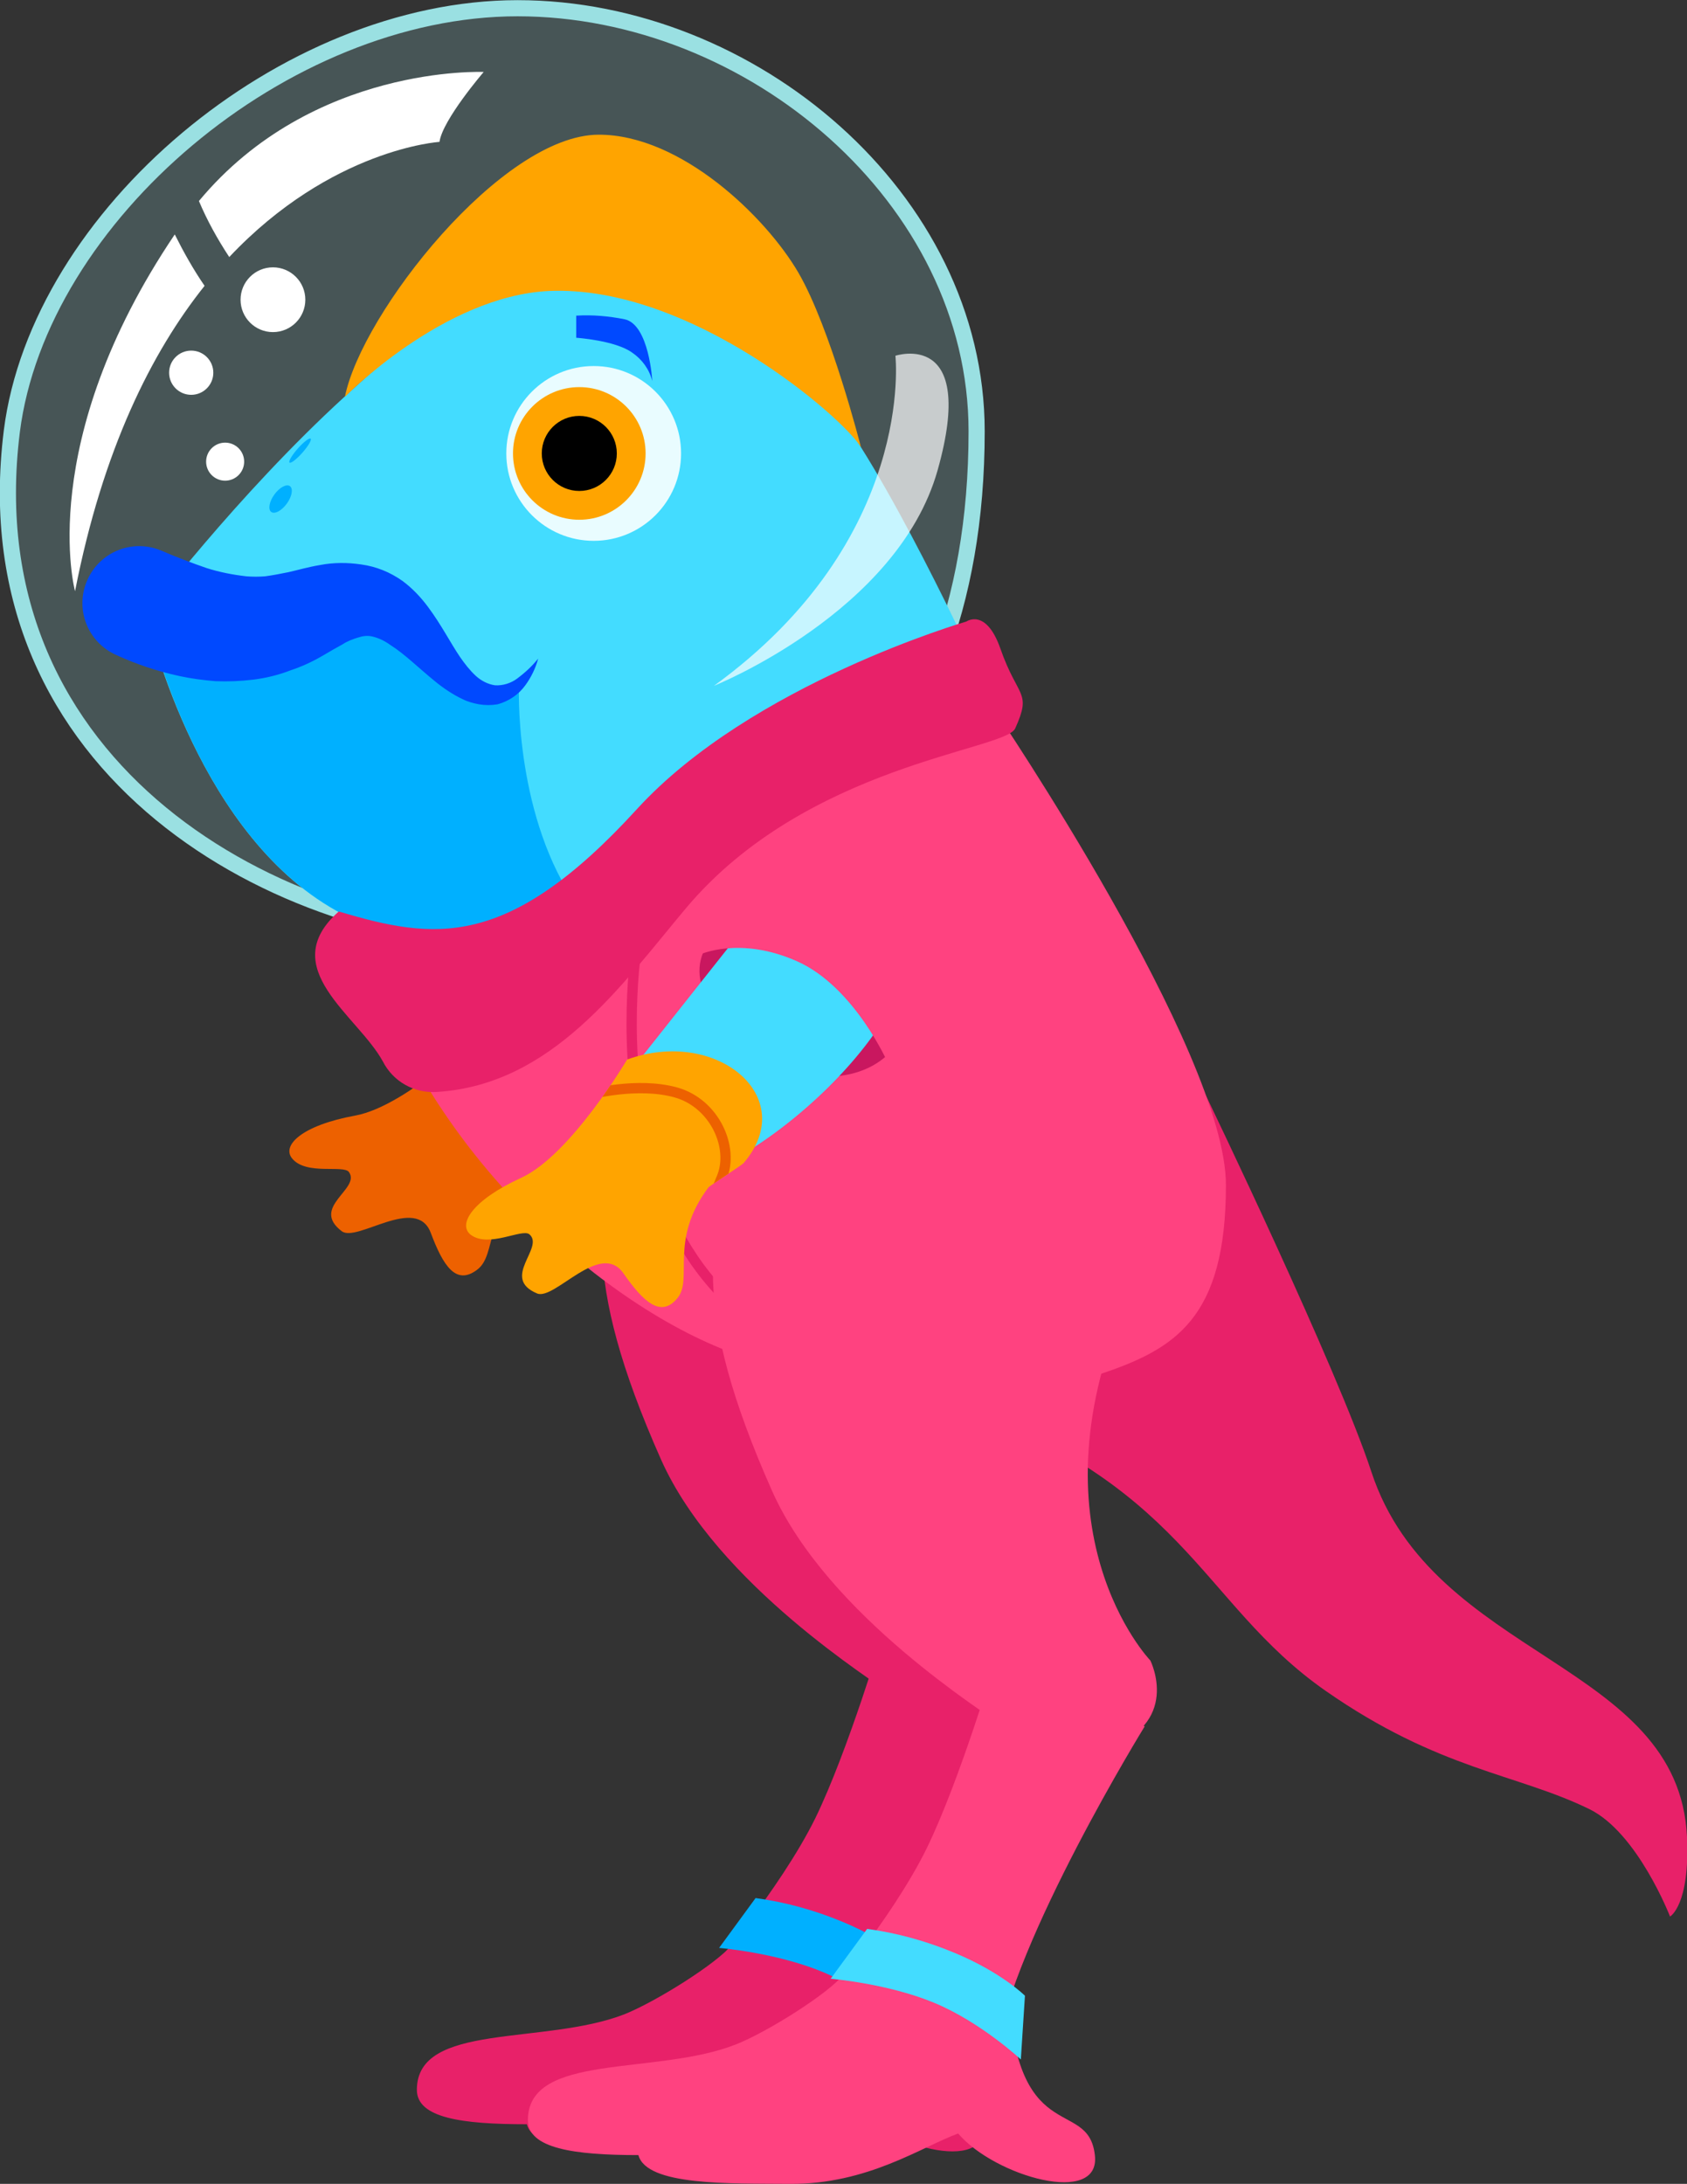 <?xml version="1.0" encoding="utf-8"?>
<!-- Generator: Adobe Illustrator 25.2.0, SVG Export Plug-In . SVG Version: 6.00 Build 0)  -->
<svg version="1.1" id="Layer_1" xmlns="http://www.w3.org/2000/svg" xmlns:xlink="http://www.w3.org/1999/xlink" x="0px" y="0px"
	 viewBox="0 0 328.2 424.8" style="enable-background:new 0 0 328.2 424.8;" xml:space="preserve">
<rect x="0" y="0" width="328.2" height="424.8" fill="#333333" stroke="none"/>
<style type="text/css">
	.st0{fill:#9AE0E2;fill-opacity:0.2;stroke:#9AE0E2;stroke-width:3.14;stroke-miterlimit:10;}
	.st1{fill:#43DCFF;}
	.st2{fill:#FFA400;}
	.st3{fill:#00B0FF;}
	.st4{fill:#E9FCFF;}
	.st5{fill:#0049FF;}
	.st6{fill:#FFFFFF;}
	.st7{opacity:0.7;fill:#FFFFFF;enable-background:new    ;}
	.st8{fill:#E82169;}
	.st9{fill:#FF4280;}
	.st10{clip-path:url(#SVGID_2_);}
	.st11{fill:#ED6100;}
	.st12{fill:none;stroke:#ED6100;stroke-width:2;stroke-miterlimit:10;}
	.st13{fill:none;stroke:#E82169;stroke-width:2;stroke-miterlimit:10;}
	.st14{fill:#C9175F;}
	.st15{clip-path:url(#SVGID_4_);}
</style>
<g id="head">
	<path class="st0" d="M190,83.9c0,68.7-43.8,98.9-89.3,98.9S-6,150.4,2.3,83.9C7.6,42,55.3,1.6,100.7,1.6S190,38.5,190,83.9z"/>
	<path class="st1" d="M193.3,136.9c-17.9,5.7-35.4,12.5-52.5,20.4c-10.1,4.8-19.9,11.9-29.6,17.4c-8.9,5.1-17.8,8.8-26.9,8.1
		c-35-2.4-50-43.1-54.4-57.9c-1-3.3-1.4-5.3-1.4-5.3s17.5-23.2,38.5-42.4c11.5-10.5,28.3-26.4,59.1-23.9c21.9,1.8,32.1,19.8,39,30
		C177.7,102,193.3,136.9,193.3,136.9z"/>
	<path class="st2" d="M67.1,77.2c0,0,19.1-19.6,39.7-20.6c27.6-1.2,57.4,24.8,60.7,30.4c0,0-5.9-23.2-12.2-34s-22.8-26.8-38.8-26.8
		C97.6,26.2,70.3,61,67.1,77.2z"/>
	<path class="st3" d="M111.3,174.7c-8.9,5.1-17.8,8.8-26.9,8.1c-35.1-2.4-50.1-43.1-54.4-57.9c4.3,0.4,8.6,0,12.8-1
		c17.4-4.8,21.9-8.1,31-3.4s17,18.5,27.2,12.6C100.9,133.1,100,157.3,111.3,174.7z"/>
	<circle class="st4" cx="115.5" cy="88.2" r="17"/>
	<circle class="st2" cx="112.7" cy="88.2" r="12.9"/>
	<circle cx="112.7" cy="88.2" r="7.3"/>
	<ellipse transform="matrix(0.662 -0.749 0.749 0.662 -45.968 73.34)" class="st3" cx="58.4" cy="87.7" rx="3.1" ry="0.6"/>
	<ellipse transform="matrix(0.586 -0.81 0.81 0.586 -56.058 84.401)" class="st3" cx="54.6" cy="97.1" rx="3.1" ry="1.5"/>
	<path class="st5" d="M104.7,128.1c-0.5,1.9-1.4,3.7-2.5,5.2c-1.3,1.8-3.2,3.1-5.4,3.7c-1.2,0.2-2.4,0.2-3.6,0
		c-1.1-0.2-2.2-0.5-3.2-1c-1.9-0.9-3.7-2.1-5.4-3.5c-3.2-2.6-5.9-5.3-8.6-7c-1.1-0.8-2.3-1.4-3.6-1.7c-0.9-0.2-1.8-0.1-2.7,0.2
		c-1,0.3-2.1,0.7-3,1.3c-1.1,0.6-2.5,1.4-4.2,2.4c-1.9,1.1-3.9,2-6,2.7c-2.3,0.9-4.8,1.5-7.2,1.8c-2.5,0.3-4.9,0.4-7.4,0.3
		c-2.4-0.2-4.7-0.5-7-1c-4.2-0.9-8.4-2.3-12.3-4.1c-5.6-2.5-8.1-9-5.6-14.6s9-8.1,14.6-5.6l0,0c2.8,1.2,5.7,2.3,8.6,3.3
		c2.5,0.8,5.1,1.3,7.7,1.6c1.2,0.1,2.5,0.1,3.7,0c1.5-0.2,3-0.5,4.5-0.8c1.8-0.4,3.8-1,6.2-1.4c2.6-0.5,5.3-0.5,8-0.1
		c2.9,0.4,5.6,1.5,8,3.2c1.9,1.4,3.6,3.2,5,5.1c2.6,3.5,4.3,6.9,6.2,9.7c0.9,1.3,1.9,2.6,3.1,3.7c1,0.9,2.3,1.6,3.7,1.8
		c1.5,0.1,3.1-0.4,4.3-1.3C102.2,130.8,103.5,129.6,104.7,128.1z"/>
	<circle class="st6" cx="53.1" cy="58.3" r="6.3"/>
	<circle class="st6" cx="43.8" cy="89.8" r="3.7"/>
	<circle class="st6" cx="37.2" cy="72.5" r="4.3"/>
	<path class="st6" d="M39.8,55.6c-2.2-3.2-4.1-6.6-5.8-10C6.7,86.1,14.6,115,14.6,115C20,87.4,29.5,68.5,39.8,55.6z"/>
	<path class="st6" d="M94.1,14c0,0-33.3-1.5-55.4,25.1c1.6,3.8,3.6,7.4,5.9,10.9c19.9-21.1,40.9-22.4,40.9-22.4
		C86.1,23.3,94.1,14,94.1,14z"/>
	<path class="st7" d="M174.2,69.2c0,0,4,35.7-35.3,64.2c0,0,35.7-14.3,43.5-41.9S174.2,69.2,174.2,69.2z"/>
	<path class="st5" d="M112.1,61.4v4.3c0,0,7.6,0.5,10.9,2.9c1.9,1.3,3.3,3.2,3.9,5.5c0,0-0.6-11-5.4-12
		C118.5,61.5,115.3,61.2,112.1,61.4z"/>
</g>
<path id="b-thigh" class="st8" d="M202.1,317c0,0,6.3,12.5-9.1,17.4c-9.7,3.1-20.4-5.3-20.4-5.3c-1.6-1.6-33.1-20.7-44-45.2
	c-15.9-35.8-12.6-50-6.3-67.7c15.1-42.2,96.6-16.9,75.9,29.3C177.7,291.5,202.1,317,202.1,317z"/>
<g id="b-calf">
	<path class="st8" d="M172.1,393.3c-1.4,8.9-34.7-9-34.7-9s14.4-16.8,21.2-30.6c6.4-13.1,13.4-36.7,13.4-36.7l29,13
		C201.1,329.9,175.5,371.3,172.1,393.3z"/>
	<path class="st8" d="M165.8,360c-10.9-0.7-10.4,2.2-23.3,18.2c-3.1,3.8-15,11.2-21,13.6c-15.7,6.1-40.4,1.5-40.4,14.7
		c0,5.5,8.8,6.7,21.4,6.7c1.6,6,17.7,5.5,29.5,5.6c15.1,0.1,25.6-7.2,32.7-9.8c7.2,8.4,27.8,14.2,26.6,4.2
		c-1.3-11.6-15.9-0.7-16.9-33.9C174,365.7,165.8,360,165.8,360z"/>
	<path class="st3" d="M176.9,394.6c0,0-7.7-7.2-16.8-11s-20.2-4.7-20.2-4.7l7.1-9.7c5.9,0.8,11.6,2.4,17.1,4.7
		c9.1,3.8,13.5,8.3,13.5,8.3L176.9,394.6z"/>
</g>
<path id="tail" class="st8" d="M234.8,213.5c0,0,25.4,52.7,32,72.8c12,36.5,59.8,36.9,61.4,71c0.6,13.3-3.3,15.5-3.3,15.5
	s-6.3-16.3-15.7-20.9c-14.1-6.9-29.2-7.6-51.3-23c-24.8-17.3-27.1-41.1-75.8-57S213.6,167.1,234.8,213.5z"/>
<g id="b-arm">
	<path class="st1" d="M131,174.4c0,0-23.2,17.6-35.7,27.2s-3.7,25.1,8.7,23.2s27.8-9.4,37.9-17.7S159.6,166.4,131,174.4z"/>
	<path class="st9" d="M143.7,213.1c0,0-2.6-16-12.2-23.6s-18.1-6-18.1-6s16.1-14.1,24.8-12.6s14.5,6.6,15.6,17.5
		S155.5,204.1,143.7,213.1z"/>
</g>
<g id="b-hand">
	<g>
		<defs>
			<path id="SVGID_1_" d="M94.7,199.8c0,0-15.2,15.3-25.6,17.2s-14.3,5.8-12.3,8.3c2.7,3.4,10.1,1.2,11.1,2.7
				c2.3,3.3-7.6,6.8-1.4,11.5c3,2.2,14.5-7.1,17.3,0.3c2.4,6.4,4.9,10.3,9,7.2c4-2.9,1.1-11.3,11.1-19.3c0.4-0.4,7.4-2.6,7.9-2.9
				C125.5,215.1,113,197.9,94.7,199.8z"/>
		</defs>
		<clipPath id="SVGID_2_">
			<use xlink:href="#SVGID_1_"  style="overflow:visible;"/>
		</clipPath>
		<g class="st10">
			<path class="st11" d="M94.7,199.8c0,0-15.2,15.3-25.6,17.2s-14.3,5.8-12.3,8.3c2.7,3.4,10.1,1.2,11.1,2.7
				c2.3,3.3-7.6,6.8-1.4,11.5c3,2.2,14.5-7.1,17.3,0.3c2.4,6.4,4.9,10.3,9,7.2c4-2.9,1.1-11.3,11.1-19.3c0.4-0.4,7.4-2.6,7.9-2.9
				C125.5,215.1,113,197.9,94.7,199.8z"/>
			<path class="st12" d="M85.9,204.6c0,0,9.6-0.1,16.4,3.8s8.4,13.2,4.5,18.3c-2.2,2.9-3.9,6.2-4.8,9.7"/>
		</g>
	</g>
</g>
<g id="torso">
	<path class="st9" d="M146.3,264.4c-24.8-7.2-65-38.8-76.9-85.2c0,0,24.7,27.8,79-31.1c25.9-28.1,45.1-10,45.1-10s45,66.4,45,92.4
		s-9.9,31.9-24.5,36.8S170.2,271.3,146.3,264.4z"/>
	<path class="st8" d="M188,120.9c0,0,3.8-2.7,6.6,5.2c3.4,9.8,6.2,8.3,2.9,15.6c-2,4.3-40.5,7-64,34.9c-12.6,15-26,34.4-48.5,35.8
		c-4.4,0.3-8.5-2-10.5-5.9c-4.9-9-21-18.2-8.6-29.2c18.5,5.5,32.8,7.7,58-19.9C146.2,133,188,120.9,188,120.9z"/>
	<path class="st13" d="M123.9,183.9c0,0-13.2,79.6,55.5,84.2"/>
</g>
<path id="f-thigh" class="st9" d="M223.8,323c0,0,6.3,12.5-9.2,17.4c-9.7,3.1-20.4-5.2-20.4-5.2c-1.6-1.6-33.1-20.7-44-45.2
	c-15.9-35.8-12.6-50-6.3-67.7c15.1-42.2,96.6-16.9,75.9,29.3C199.3,297.5,223.8,323,223.8,323z"/>
<g id="f-calf">
	<path class="st9" d="M193.8,399.2c-1.4,8.9-34.7-9-34.7-9s14.4-16.8,21.2-30.7c6.4-13.1,13.4-36.7,13.4-36.7l29,13
		C222.7,335.8,197.1,377.3,193.8,399.2z"/>
	<path class="st9" d="M187.4,365.9c-11-0.7-10.4,2.2-23.3,18.2c-3.1,3.8-14.9,11.2-21,13.6c-15.6,6.1-40.4,1.5-40.4,14.7
		c0,5.5,8.9,6.8,21.5,6.8c1.6,6,17.7,5.5,29.5,5.6c15.1,0.1,25.6-7.2,32.7-9.8c7.2,8.4,27.8,14.2,26.6,4.2
		c-1.3-11.6-15.9-0.7-16.9-33.9C195.6,371.7,187.4,365.9,187.4,365.9z"/>
	<path class="st1" d="M198.6,400.6c0,0-7.7-7.2-16.8-11s-20.2-4.7-20.2-4.7l7.1-9.7c5.9,0.8,11.6,2.4,17.1,4.7
		c9.1,3.8,13.6,8.3,13.6,8.3L198.6,400.6z"/>
</g>
<g id="f-arm">
	<path class="st14" d="M177.9,193.7c-0.6,8.1-6.1,16.4-18.8,15.7s-23.6-13.2-23-21.2s10.2-10.7,22.9-10.1S178.5,185.6,177.9,193.7z"
		/>
	<path class="st1" d="M151,172.6c0,0-18.1,22.8-27.9,35.2s2.7,25.2,14.2,20.4s24.7-15.9,32.4-26.6S176.7,157.8,151,172.6z"/>
	<path class="st9" d="M172.8,206.9c0,0-6.5-14.9-17.7-19.9s-19-1.3-19-1.3s12.2-17.6,21-18.4s15.7,2.8,19.5,13.1
		S182.1,195.3,172.8,206.9z"/>
</g>
<g id="f-hand">
	<g>
		<defs>
			<path id="SVGID_3_" d="M122,206.1c0,0-11,18.6-20.6,23s-12.4,9.1-9.8,11.1c3.5,2.6,10-1.3,11.4-0.1c3,2.6-5.7,8.5,1.5,11.5
				c3.4,1.4,12.3-10.4,16.8-3.9c3.9,5.6,7.3,8.7,10.5,4.8c3.1-3.8-1.7-11.2,6-21.5c0.3-0.4,6.5-4.3,6.9-4.8
				C155.7,213.3,139.3,199.8,122,206.1z"/>
		</defs>
		<clipPath id="SVGID_4_">
			<use xlink:href="#SVGID_3_"  style="overflow:visible;"/>
		</clipPath>
		<g class="st15">
			<path class="st2" d="M122,206.1c0,0-11,18.6-20.6,23s-12.4,9.1-9.8,11.1c3.5,2.6,10-1.3,11.4-0.1c3,2.6-5.7,8.5,1.5,11.5
				c3.4,1.4,12.3-10.4,16.8-3.9c3.9,5.6,7.3,8.7,10.5,4.8c3.1-3.8-1.7-11.2,6-21.5c0.3-0.4,6.5-4.3,6.9-4.8
				C155.7,213.3,139.3,199.8,122,206.1z"/>
			<path class="st12" d="M114.7,212.9c0,0,9.3-2.5,16.8-0.4s11.4,10.7,8.9,16.6c-1.5,3.3-2.2,6.9-2.2,10.6"/>
		</g>
	</g>
</g>
</svg>
